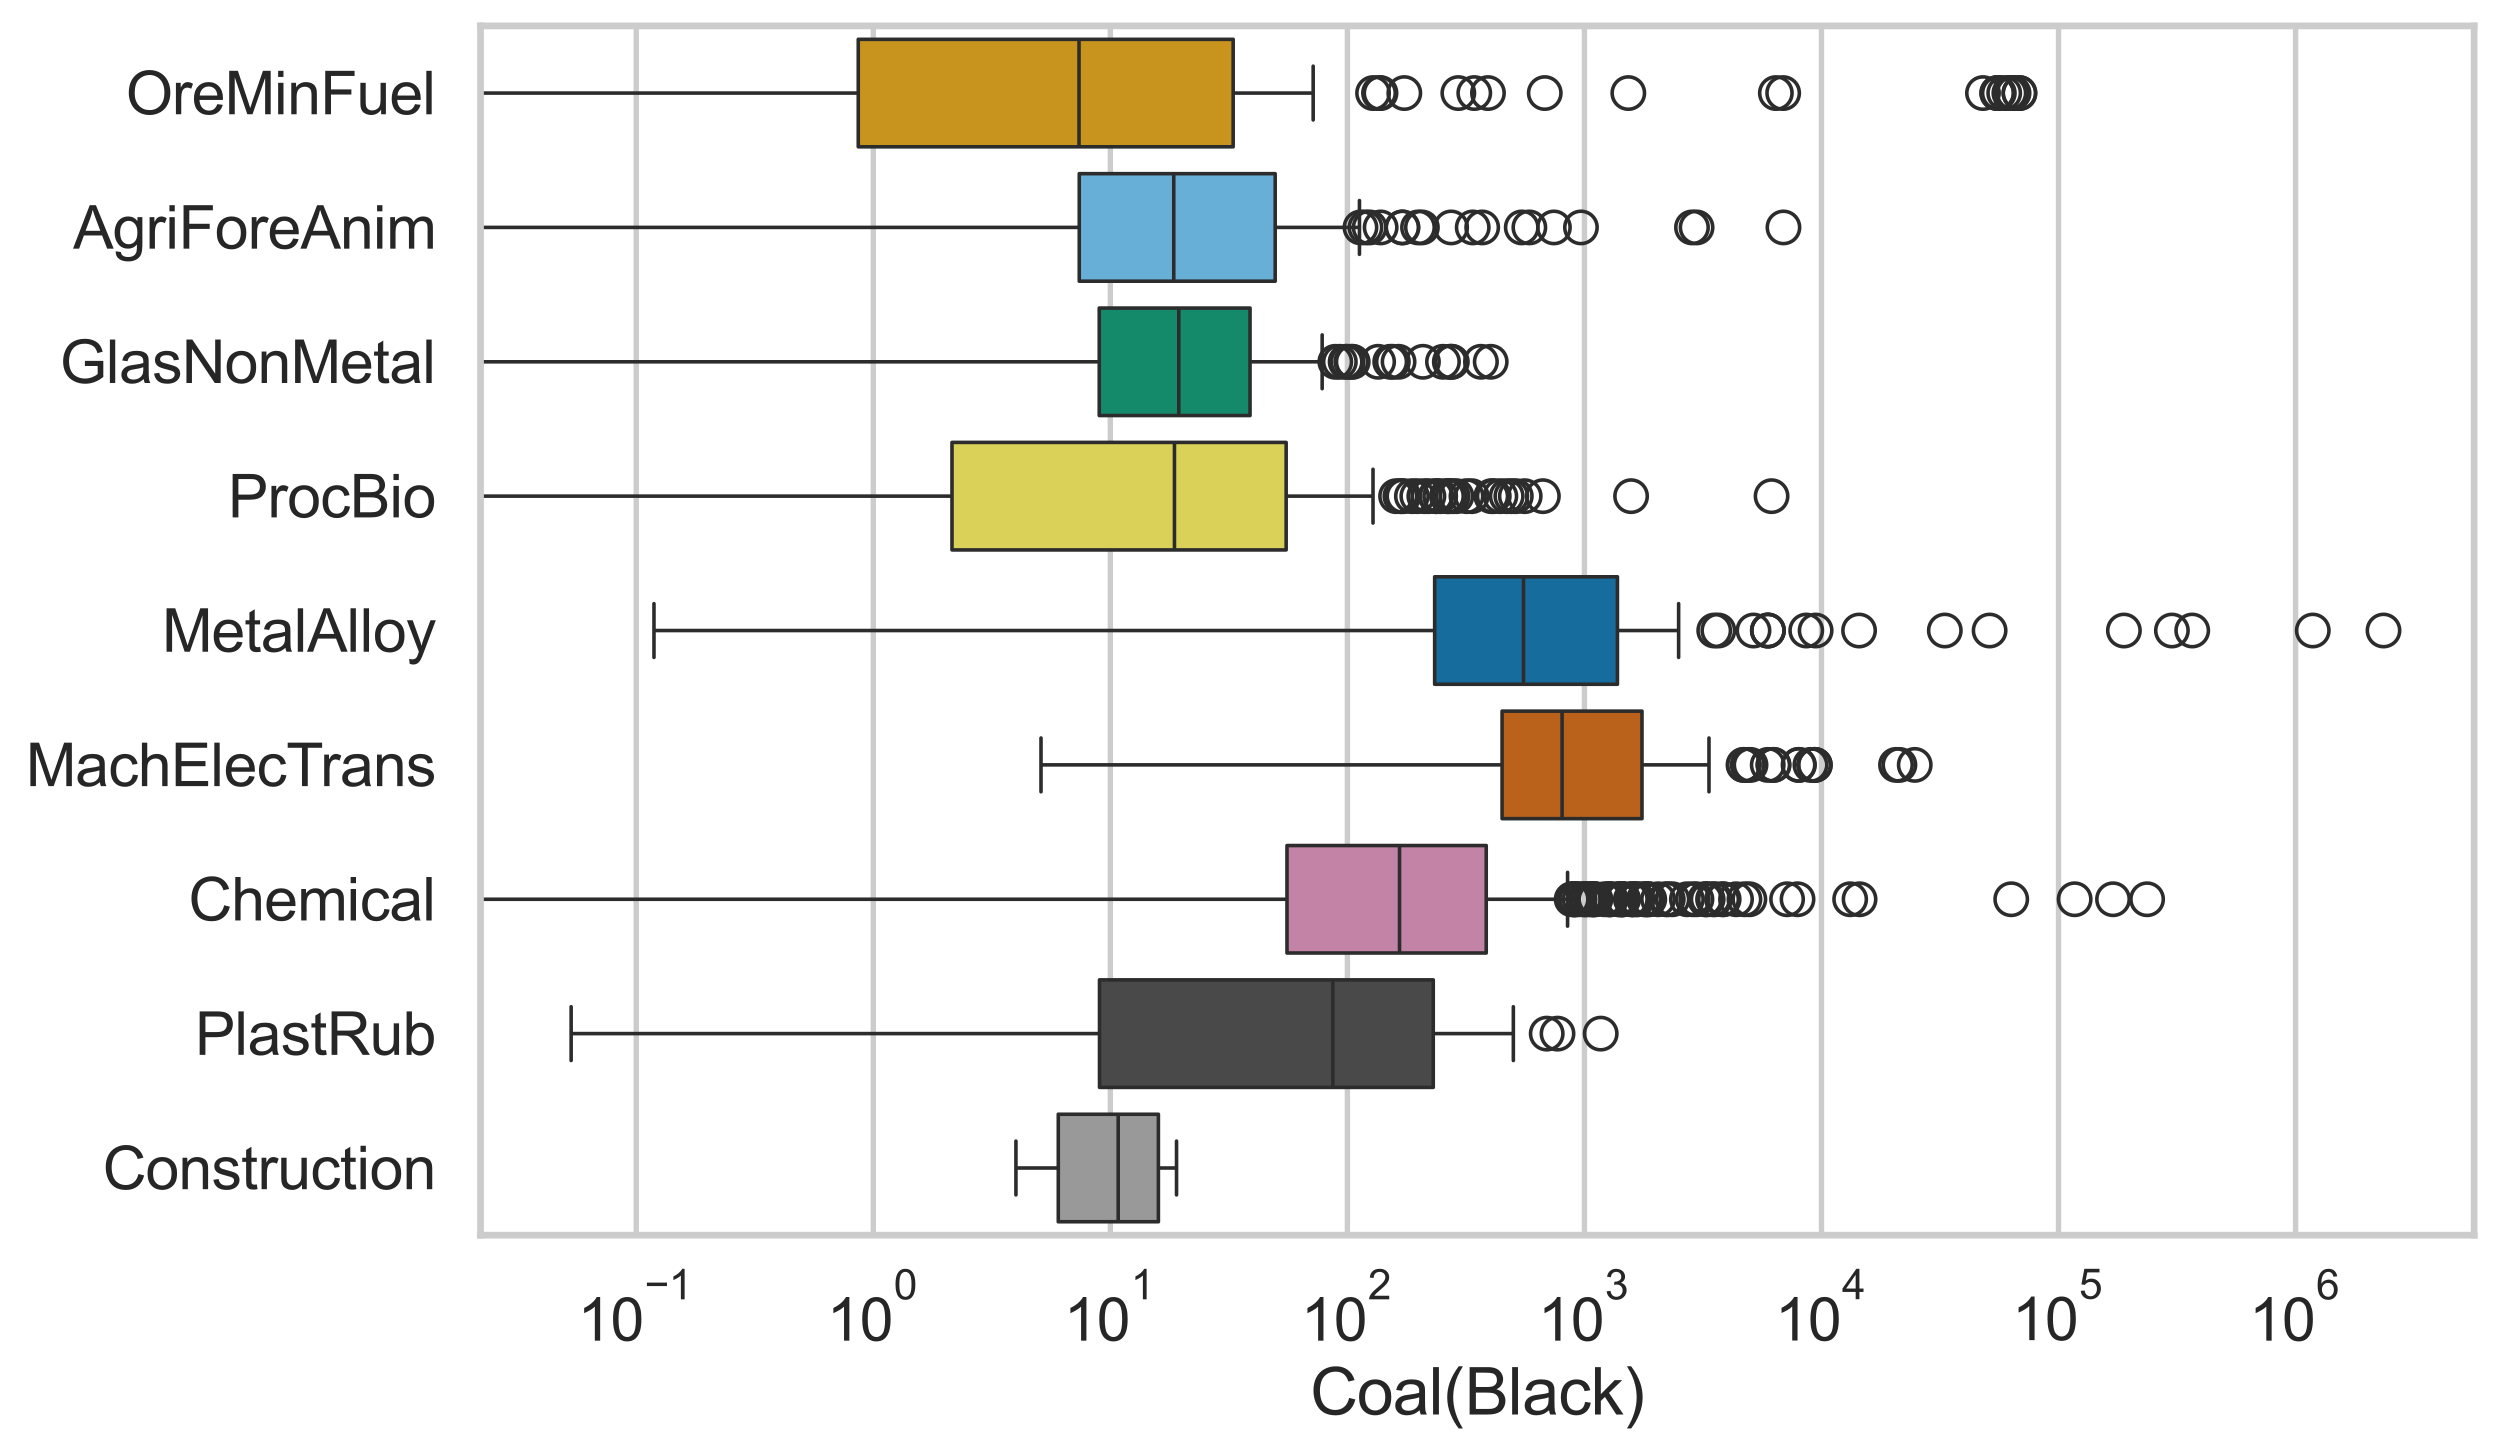 <?xml version="1.0" encoding="utf-8" standalone="no"?>
<!DOCTYPE svg PUBLIC "-//W3C//DTD SVG 1.1//EN"
  "http://www.w3.org/Graphics/SVG/1.1/DTD/svg11.dtd">
<svg xmlns:xlink="http://www.w3.org/1999/xlink" width="695.577pt" height="404.551pt" viewBox="0 0 695.577 404.551" xmlns="http://www.w3.org/2000/svg" version="1.1">
 <defs>
  <style type="text/css">*{stroke-linejoin: round; stroke-linecap: butt}</style>
 </defs>
 <g id="figure_1">
  <g id="patch_1">
   <path d="M 0 404.551 
L 695.577 404.551 
L 695.577 0 
L 0 0 
z
" style="fill: #ffffff"/>
  </g>
  <g id="axes_1">
   <g id="patch_2">
    <path d="M 133.697 343.665 
L 688.377 343.665 
L 688.377 7.2 
L 133.697 7.2 
z
" style="fill: #ffffff"/>
   </g>
   <g id="matplotlib.axis_1">
    <g id="xtick_1">
     <g id="line2d_1">
      <path d="M 177.024 343.665 
L 177.024 7.2 
" clip-path="url(#pdc913dcd6d)" style="fill: none; stroke: #cccccc; stroke-width: 1.5; stroke-linecap: round"/>
     </g>
     <g id="text_1">
      <!-- $\mathdefault{10^{-1}}$ -->
      <g style="fill: #262626" transform="translate(160.689 373.18) scale(0.165 -0.165)">
       <defs>
        <path id="ArialMT-31" d="M 2384 0 
L 1822 0 
L 1822 3584 
Q 1619 3391 1289 3197 
Q 959 3003 697 2906 
L 697 3450 
Q 1169 3672 1522 3987 
Q 1875 4303 2022 4600 
L 2384 4600 
L 2384 0 
z
" transform="scale(0.016)"/>
        <path id="ArialMT-30" d="M 266 2259 
Q 266 3072 433 3567 
Q 600 4063 929 4331 
Q 1259 4600 1759 4600 
Q 2128 4600 2406 4451 
Q 2684 4303 2865 4023 
Q 3047 3744 3150 3342 
Q 3253 2941 3253 2259 
Q 3253 1453 3087 958 
Q 2922 463 2592 192 
Q 2263 -78 1759 -78 
Q 1097 -78 719 397 
Q 266 969 266 2259 
z
M 844 2259 
Q 844 1131 1108 757 
Q 1372 384 1759 384 
Q 2147 384 2411 759 
Q 2675 1134 2675 2259 
Q 2675 3391 2411 3762 
Q 2147 4134 1753 4134 
Q 1366 4134 1134 3806 
Q 844 3388 844 2259 
z
" transform="scale(0.016)"/>
        <path id="ArialMT-2212" d="M 3381 1997 
L 356 1997 
L 356 2522 
L 3381 2522 
L 3381 1997 
z
" transform="scale(0.016)"/>
       </defs>
       <use xlink:href="#ArialMT-31" transform="translate(0 0.994)"/>
       <use xlink:href="#ArialMT-30" transform="translate(55.615 0.994)"/>
       <use xlink:href="#ArialMT-2212" transform="translate(112.973 70.688) scale(0.7)"/>
       <use xlink:href="#ArialMT-31" transform="translate(153.852 70.688) scale(0.7)"/>
      </g>
     </g>
    </g>
    <g id="xtick_2">
     <g id="line2d_2">
      <path d="M 242.978 343.665 
L 242.978 7.2 
" clip-path="url(#pdc913dcd6d)" style="fill: none; stroke: #cccccc; stroke-width: 1.5; stroke-linecap: round"/>
     </g>
     <g id="text_2">
      <!-- $\mathdefault{10^{0}}$ -->
      <g style="fill: #262626" transform="translate(230.025 373.18) scale(0.165 -0.165)">
       <use xlink:href="#ArialMT-31" transform="translate(0 0.994)"/>
       <use xlink:href="#ArialMT-30" transform="translate(55.615 0.994)"/>
       <use xlink:href="#ArialMT-30" transform="translate(112.973 70.688) scale(0.7)"/>
      </g>
     </g>
    </g>
    <g id="xtick_3">
     <g id="line2d_3">
      <path d="M 308.931 343.665 
L 308.931 7.2 
" clip-path="url(#pdc913dcd6d)" style="fill: none; stroke: #cccccc; stroke-width: 1.5; stroke-linecap: round"/>
     </g>
     <g id="text_3">
      <!-- $\mathdefault{10^{1}}$ -->
      <g style="fill: #262626" transform="translate(295.979 373.18) scale(0.165 -0.165)">
       <use xlink:href="#ArialMT-31" transform="translate(0 0.994)"/>
       <use xlink:href="#ArialMT-30" transform="translate(55.615 0.994)"/>
       <use xlink:href="#ArialMT-31" transform="translate(112.973 70.688) scale(0.7)"/>
      </g>
     </g>
    </g>
    <g id="xtick_4">
     <g id="line2d_4">
      <path d="M 374.885 343.665 
L 374.885 7.2 
" clip-path="url(#pdc913dcd6d)" style="fill: none; stroke: #cccccc; stroke-width: 1.5; stroke-linecap: round"/>
     </g>
     <g id="text_4">
      <!-- $\mathdefault{10^{2}}$ -->
      <g style="fill: #262626" transform="translate(361.932 373.18) scale(0.165 -0.165)">
       <defs>
        <path id="ArialMT-32" d="M 3222 541 
L 3222 0 
L 194 0 
Q 188 203 259 391 
Q 375 700 629 1000 
Q 884 1300 1366 1694 
Q 2113 2306 2375 2664 
Q 2638 3022 2638 3341 
Q 2638 3675 2398 3904 
Q 2159 4134 1775 4134 
Q 1369 4134 1125 3890 
Q 881 3647 878 3216 
L 300 3275 
Q 359 3922 746 4261 
Q 1134 4600 1788 4600 
Q 2447 4600 2831 4234 
Q 3216 3869 3216 3328 
Q 3216 3053 3103 2787 
Q 2991 2522 2730 2228 
Q 2469 1934 1863 1422 
Q 1356 997 1212 845 
Q 1069 694 975 541 
L 3222 541 
z
" transform="scale(0.016)"/>
       </defs>
       <use xlink:href="#ArialMT-31" transform="translate(0 0.994)"/>
       <use xlink:href="#ArialMT-30" transform="translate(55.615 0.994)"/>
       <use xlink:href="#ArialMT-32" transform="translate(112.973 70.688) scale(0.7)"/>
      </g>
     </g>
    </g>
    <g id="xtick_5">
     <g id="line2d_5">
      <path d="M 440.839 343.665 
L 440.839 7.2 
" clip-path="url(#pdc913dcd6d)" style="fill: none; stroke: #cccccc; stroke-width: 1.5; stroke-linecap: round"/>
     </g>
     <g id="text_5">
      <!-- $\mathdefault{10^{3}}$ -->
      <g style="fill: #262626" transform="translate(427.886 373.18) scale(0.165 -0.165)">
       <defs>
        <path id="ArialMT-33" d="M 269 1209 
L 831 1284 
Q 928 806 1161 595 
Q 1394 384 1728 384 
Q 2125 384 2398 659 
Q 2672 934 2672 1341 
Q 2672 1728 2419 1979 
Q 2166 2231 1775 2231 
Q 1616 2231 1378 2169 
L 1441 2663 
Q 1497 2656 1531 2656 
Q 1891 2656 2178 2843 
Q 2466 3031 2466 3422 
Q 2466 3731 2256 3934 
Q 2047 4138 1716 4138 
Q 1388 4138 1169 3931 
Q 950 3725 888 3313 
L 325 3413 
Q 428 3978 793 4289 
Q 1159 4600 1703 4600 
Q 2078 4600 2393 4439 
Q 2709 4278 2876 4000 
Q 3044 3722 3044 3409 
Q 3044 3113 2884 2869 
Q 2725 2625 2413 2481 
Q 2819 2388 3044 2092 
Q 3269 1797 3269 1353 
Q 3269 753 2831 336 
Q 2394 -81 1725 -81 
Q 1122 -81 723 278 
Q 325 638 269 1209 
z
" transform="scale(0.016)"/>
       </defs>
       <use xlink:href="#ArialMT-31" transform="translate(0 0.994)"/>
       <use xlink:href="#ArialMT-30" transform="translate(55.615 0.994)"/>
       <use xlink:href="#ArialMT-33" transform="translate(112.973 70.688) scale(0.7)"/>
      </g>
     </g>
    </g>
    <g id="xtick_6">
     <g id="line2d_6">
      <path d="M 506.792 343.665 
L 506.792 7.2 
" clip-path="url(#pdc913dcd6d)" style="fill: none; stroke: #cccccc; stroke-width: 1.5; stroke-linecap: round"/>
     </g>
     <g id="text_6">
      <!-- $\mathdefault{10^{4}}$ -->
      <g style="fill: #262626" transform="translate(493.84 373.015) scale(0.165 -0.165)">
       <defs>
        <path id="ArialMT-34" d="M 2069 0 
L 2069 1097 
L 81 1097 
L 81 1613 
L 2172 4581 
L 2631 4581 
L 2631 1613 
L 3250 1613 
L 3250 1097 
L 2631 1097 
L 2631 0 
L 2069 0 
z
M 2069 1613 
L 2069 3678 
L 634 1613 
L 2069 1613 
z
" transform="scale(0.016)"/>
       </defs>
       <use xlink:href="#ArialMT-31" transform="translate(0 0.202)"/>
       <use xlink:href="#ArialMT-30" transform="translate(55.615 0.202)"/>
       <use xlink:href="#ArialMT-34" transform="translate(112.973 69.895) scale(0.7)"/>
      </g>
     </g>
    </g>
    <g id="xtick_7">
     <g id="line2d_7">
      <path d="M 572.746 343.665 
L 572.746 7.2 
" clip-path="url(#pdc913dcd6d)" style="fill: none; stroke: #cccccc; stroke-width: 1.5; stroke-linecap: round"/>
     </g>
     <g id="text_7">
      <!-- $\mathdefault{10^{5}}$ -->
      <g style="fill: #262626" transform="translate(559.793 373.015) scale(0.165 -0.165)">
       <defs>
        <path id="ArialMT-35" d="M 266 1200 
L 856 1250 
Q 922 819 1161 601 
Q 1400 384 1738 384 
Q 2144 384 2425 690 
Q 2706 997 2706 1503 
Q 2706 1984 2436 2262 
Q 2166 2541 1728 2541 
Q 1456 2541 1237 2417 
Q 1019 2294 894 2097 
L 366 2166 
L 809 4519 
L 3088 4519 
L 3088 3981 
L 1259 3981 
L 1013 2750 
Q 1425 3038 1878 3038 
Q 2478 3038 2890 2622 
Q 3303 2206 3303 1553 
Q 3303 931 2941 478 
Q 2500 -78 1738 -78 
Q 1113 -78 717 272 
Q 322 622 266 1200 
z
" transform="scale(0.016)"/>
       </defs>
       <use xlink:href="#ArialMT-31" transform="translate(0 0.88)"/>
       <use xlink:href="#ArialMT-30" transform="translate(55.615 0.88)"/>
       <use xlink:href="#ArialMT-35" transform="translate(112.973 70.573) scale(0.7)"/>
      </g>
     </g>
    </g>
    <g id="xtick_8">
     <g id="line2d_8">
      <path d="M 638.7 343.665 
L 638.7 7.2 
" clip-path="url(#pdc913dcd6d)" style="fill: none; stroke: #cccccc; stroke-width: 1.5; stroke-linecap: round"/>
     </g>
     <g id="text_8">
      <!-- $\mathdefault{10^{6}}$ -->
      <g style="fill: #262626" transform="translate(625.747 373.18) scale(0.165 -0.165)">
       <defs>
        <path id="ArialMT-36" d="M 3184 3459 
L 2625 3416 
Q 2550 3747 2413 3897 
Q 2184 4138 1850 4138 
Q 1581 4138 1378 3988 
Q 1113 3794 959 3422 
Q 806 3050 800 2363 
Q 1003 2672 1297 2822 
Q 1591 2972 1913 2972 
Q 2475 2972 2870 2558 
Q 3266 2144 3266 1488 
Q 3266 1056 3080 686 
Q 2894 316 2569 119 
Q 2244 -78 1831 -78 
Q 1128 -78 684 439 
Q 241 956 241 2144 
Q 241 3472 731 4075 
Q 1159 4600 1884 4600 
Q 2425 4600 2770 4297 
Q 3116 3994 3184 3459 
z
M 888 1484 
Q 888 1194 1011 928 
Q 1134 663 1356 523 
Q 1578 384 1822 384 
Q 2178 384 2434 671 
Q 2691 959 2691 1453 
Q 2691 1928 2437 2201 
Q 2184 2475 1800 2475 
Q 1419 2475 1153 2201 
Q 888 1928 888 1484 
z
" transform="scale(0.016)"/>
       </defs>
       <use xlink:href="#ArialMT-31" transform="translate(0 0.994)"/>
       <use xlink:href="#ArialMT-30" transform="translate(55.615 0.994)"/>
       <use xlink:href="#ArialMT-36" transform="translate(112.973 70.688) scale(0.7)"/>
      </g>
     </g>
    </g>
    <g id="xtick_9"/>
    <g id="xtick_10"/>
    <g id="xtick_11"/>
    <g id="xtick_12"/>
    <g id="xtick_13"/>
    <g id="xtick_14"/>
    <g id="xtick_15"/>
    <g id="xtick_16"/>
    <g id="xtick_17"/>
    <g id="xtick_18"/>
    <g id="xtick_19"/>
    <g id="xtick_20"/>
    <g id="xtick_21"/>
    <g id="xtick_22"/>
    <g id="xtick_23"/>
    <g id="xtick_24"/>
    <g id="xtick_25"/>
    <g id="xtick_26"/>
    <g id="xtick_27"/>
    <g id="xtick_28"/>
    <g id="xtick_29"/>
    <g id="xtick_30"/>
    <g id="xtick_31"/>
    <g id="xtick_32"/>
    <g id="xtick_33"/>
    <g id="xtick_34"/>
    <g id="xtick_35"/>
    <g id="xtick_36"/>
    <g id="xtick_37"/>
    <g id="xtick_38"/>
    <g id="xtick_39"/>
    <g id="xtick_40"/>
    <g id="xtick_41"/>
    <g id="xtick_42"/>
    <g id="xtick_43"/>
    <g id="xtick_44"/>
    <g id="xtick_45"/>
    <g id="xtick_46"/>
    <g id="xtick_47"/>
    <g id="xtick_48"/>
    <g id="xtick_49"/>
    <g id="xtick_50"/>
    <g id="xtick_51"/>
    <g id="xtick_52"/>
    <g id="xtick_53"/>
    <g id="xtick_54"/>
    <g id="xtick_55"/>
    <g id="xtick_56"/>
    <g id="xtick_57"/>
    <g id="xtick_58"/>
    <g id="xtick_59"/>
    <g id="xtick_60"/>
    <g id="xtick_61"/>
    <g id="xtick_62"/>
    <g id="xtick_63"/>
    <g id="xtick_64"/>
    <g id="xtick_65"/>
    <g id="xtick_66"/>
    <g id="xtick_67"/>
    <g id="xtick_68"/>
    <g id="xtick_69"/>
    <g id="xtick_70"/>
    <g id="xtick_71"/>
    <g id="xtick_72"/>
    <g id="xtick_73"/>
    <g id="xtick_74"/>
    <g id="xtick_75"/>
    <g id="text_9">
     <!-- Coal(Black) -->
     <g style="fill: #262626" transform="translate(364.527 393.563) scale(0.18 -0.18)">
      <defs>
       <path id="ArialMT-43" d="M 3763 1606 
L 4369 1453 
Q 4178 706 3683 314 
Q 3188 -78 2472 -78 
Q 1731 -78 1267 223 
Q 803 525 561 1097 
Q 319 1669 319 2325 
Q 319 3041 592 3573 
Q 866 4106 1370 4382 
Q 1875 4659 2481 4659 
Q 3169 4659 3637 4309 
Q 4106 3959 4291 3325 
L 3694 3184 
Q 3534 3684 3231 3912 
Q 2928 4141 2469 4141 
Q 1941 4141 1586 3887 
Q 1231 3634 1087 3207 
Q 944 2781 944 2328 
Q 944 1744 1114 1308 
Q 1284 872 1643 656 
Q 2003 441 2422 441 
Q 2931 441 3284 734 
Q 3638 1028 3763 1606 
z
" transform="scale(0.016)"/>
       <path id="ArialMT-6f" d="M 213 1659 
Q 213 2581 725 3025 
Q 1153 3394 1769 3394 
Q 2453 3394 2887 2945 
Q 3322 2497 3322 1706 
Q 3322 1066 3130 698 
Q 2938 331 2570 128 
Q 2203 -75 1769 -75 
Q 1072 -75 642 372 
Q 213 819 213 1659 
z
M 791 1659 
Q 791 1022 1069 705 
Q 1347 388 1769 388 
Q 2188 388 2466 706 
Q 2744 1025 2744 1678 
Q 2744 2294 2464 2611 
Q 2184 2928 1769 2928 
Q 1347 2928 1069 2612 
Q 791 2297 791 1659 
z
" transform="scale(0.016)"/>
       <path id="ArialMT-61" d="M 2588 409 
Q 2275 144 1986 34 
Q 1697 -75 1366 -75 
Q 819 -75 525 192 
Q 231 459 231 875 
Q 231 1119 342 1320 
Q 453 1522 633 1644 
Q 813 1766 1038 1828 
Q 1203 1872 1538 1913 
Q 2219 1994 2541 2106 
Q 2544 2222 2544 2253 
Q 2544 2597 2384 2738 
Q 2169 2928 1744 2928 
Q 1347 2928 1158 2789 
Q 969 2650 878 2297 
L 328 2372 
Q 403 2725 575 2942 
Q 747 3159 1072 3276 
Q 1397 3394 1825 3394 
Q 2250 3394 2515 3294 
Q 2781 3194 2906 3042 
Q 3031 2891 3081 2659 
Q 3109 2516 3109 2141 
L 3109 1391 
Q 3109 606 3145 398 
Q 3181 191 3288 0 
L 2700 0 
Q 2613 175 2588 409 
z
M 2541 1666 
Q 2234 1541 1622 1453 
Q 1275 1403 1131 1340 
Q 988 1278 909 1158 
Q 831 1038 831 891 
Q 831 666 1001 516 
Q 1172 366 1500 366 
Q 1825 366 2078 508 
Q 2331 650 2450 897 
Q 2541 1088 2541 1459 
L 2541 1666 
z
" transform="scale(0.016)"/>
       <path id="ArialMT-6c" d="M 409 0 
L 409 4581 
L 972 4581 
L 972 0 
L 409 0 
z
" transform="scale(0.016)"/>
       <path id="ArialMT-28" d="M 1497 -1347 
Q 1031 -759 709 28 
Q 388 816 388 1659 
Q 388 2403 628 3084 
Q 909 3875 1497 4659 
L 1900 4659 
Q 1522 4009 1400 3731 
Q 1209 3300 1100 2831 
Q 966 2247 966 1656 
Q 966 153 1900 -1347 
L 1497 -1347 
z
" transform="scale(0.016)"/>
       <path id="ArialMT-42" d="M 469 0 
L 469 4581 
L 2188 4581 
Q 2713 4581 3030 4442 
Q 3347 4303 3526 4014 
Q 3706 3725 3706 3409 
Q 3706 3116 3547 2856 
Q 3388 2597 3066 2438 
Q 3481 2316 3704 2022 
Q 3928 1728 3928 1328 
Q 3928 1006 3792 729 
Q 3656 453 3456 303 
Q 3256 153 2954 76 
Q 2653 0 2216 0 
L 469 0 
z
M 1075 2656 
L 2066 2656 
Q 2469 2656 2644 2709 
Q 2875 2778 2992 2937 
Q 3109 3097 3109 3338 
Q 3109 3566 3000 3739 
Q 2891 3913 2687 3977 
Q 2484 4041 1991 4041 
L 1075 4041 
L 1075 2656 
z
M 1075 541 
L 2216 541 
Q 2509 541 2628 563 
Q 2838 600 2978 687 
Q 3119 775 3209 942 
Q 3300 1109 3300 1328 
Q 3300 1584 3169 1773 
Q 3038 1963 2805 2039 
Q 2572 2116 2134 2116 
L 1075 2116 
L 1075 541 
z
" transform="scale(0.016)"/>
       <path id="ArialMT-63" d="M 2588 1216 
L 3141 1144 
Q 3050 572 2676 248 
Q 2303 -75 1759 -75 
Q 1078 -75 664 370 
Q 250 816 250 1647 
Q 250 2184 428 2587 
Q 606 2991 970 3192 
Q 1334 3394 1763 3394 
Q 2303 3394 2647 3120 
Q 2991 2847 3088 2344 
L 2541 2259 
Q 2463 2594 2264 2762 
Q 2066 2931 1784 2931 
Q 1359 2931 1093 2626 
Q 828 2322 828 1663 
Q 828 994 1084 691 
Q 1341 388 1753 388 
Q 2084 388 2306 591 
Q 2528 794 2588 1216 
z
" transform="scale(0.016)"/>
       <path id="ArialMT-6b" d="M 425 0 
L 425 4581 
L 988 4581 
L 988 1969 
L 2319 3319 
L 3047 3319 
L 1778 2088 
L 3175 0 
L 2481 0 
L 1384 1697 
L 988 1316 
L 988 0 
L 425 0 
z
" transform="scale(0.016)"/>
       <path id="ArialMT-29" d="M 791 -1347 
L 388 -1347 
Q 1322 153 1322 1656 
Q 1322 2244 1188 2822 
Q 1081 3291 891 3722 
Q 769 4003 388 4659 
L 791 4659 
Q 1378 3875 1659 3084 
Q 1900 2403 1900 1659 
Q 1900 816 1576 28 
Q 1253 -759 791 -1347 
z
" transform="scale(0.016)"/>
      </defs>
      <use xlink:href="#ArialMT-43"/>
      <use xlink:href="#ArialMT-6f" transform="translate(72.217 0)"/>
      <use xlink:href="#ArialMT-61" transform="translate(127.832 0)"/>
      <use xlink:href="#ArialMT-6c" transform="translate(183.447 0)"/>
      <use xlink:href="#ArialMT-28" transform="translate(205.664 0)"/>
      <use xlink:href="#ArialMT-42" transform="translate(238.965 0)"/>
      <use xlink:href="#ArialMT-6c" transform="translate(305.664 0)"/>
      <use xlink:href="#ArialMT-61" transform="translate(327.881 0)"/>
      <use xlink:href="#ArialMT-63" transform="translate(383.496 0)"/>
      <use xlink:href="#ArialMT-6b" transform="translate(433.496 0)"/>
      <use xlink:href="#ArialMT-29" transform="translate(483.496 0)"/>
     </g>
    </g>
   </g>
   <g id="matplotlib.axis_2">
    <g id="ytick_1">
     <g id="text_10">
      <!-- OreMinFuel -->
      <g style="fill: #262626" transform="translate(35.013 31.798) scale(0.165 -0.165)">
       <defs>
        <path id="ArialMT-4f" d="M 309 2231 
Q 309 3372 921 4017 
Q 1534 4663 2503 4663 
Q 3138 4663 3647 4359 
Q 4156 4056 4423 3514 
Q 4691 2972 4691 2284 
Q 4691 1588 4409 1038 
Q 4128 488 3612 205 
Q 3097 -78 2500 -78 
Q 1853 -78 1343 234 
Q 834 547 571 1087 
Q 309 1628 309 2231 
z
M 934 2222 
Q 934 1394 1379 917 
Q 1825 441 2497 441 
Q 3181 441 3623 922 
Q 4066 1403 4066 2288 
Q 4066 2847 3877 3264 
Q 3688 3681 3323 3911 
Q 2959 4141 2506 4141 
Q 1863 4141 1398 3698 
Q 934 3256 934 2222 
z
" transform="scale(0.016)"/>
        <path id="ArialMT-72" d="M 416 0 
L 416 3319 
L 922 3319 
L 922 2816 
Q 1116 3169 1280 3281 
Q 1444 3394 1641 3394 
Q 1925 3394 2219 3213 
L 2025 2691 
Q 1819 2813 1613 2813 
Q 1428 2813 1281 2702 
Q 1134 2591 1072 2394 
Q 978 2094 978 1738 
L 978 0 
L 416 0 
z
" transform="scale(0.016)"/>
        <path id="ArialMT-65" d="M 2694 1069 
L 3275 997 
Q 3138 488 2766 206 
Q 2394 -75 1816 -75 
Q 1088 -75 661 373 
Q 234 822 234 1631 
Q 234 2469 665 2931 
Q 1097 3394 1784 3394 
Q 2450 3394 2872 2941 
Q 3294 2488 3294 1666 
Q 3294 1616 3291 1516 
L 816 1516 
Q 847 969 1125 678 
Q 1403 388 1819 388 
Q 2128 388 2347 550 
Q 2566 713 2694 1069 
z
M 847 1978 
L 2700 1978 
Q 2663 2397 2488 2606 
Q 2219 2931 1791 2931 
Q 1403 2931 1139 2672 
Q 875 2413 847 1978 
z
" transform="scale(0.016)"/>
        <path id="ArialMT-4d" d="M 475 0 
L 475 4581 
L 1388 4581 
L 2472 1338 
Q 2622 884 2691 659 
Q 2769 909 2934 1394 
L 4031 4581 
L 4847 4581 
L 4847 0 
L 4263 0 
L 4263 3834 
L 2931 0 
L 2384 0 
L 1059 3900 
L 1059 0 
L 475 0 
z
" transform="scale(0.016)"/>
        <path id="ArialMT-69" d="M 425 3934 
L 425 4581 
L 988 4581 
L 988 3934 
L 425 3934 
z
M 425 0 
L 425 3319 
L 988 3319 
L 988 0 
L 425 0 
z
" transform="scale(0.016)"/>
        <path id="ArialMT-6e" d="M 422 0 
L 422 3319 
L 928 3319 
L 928 2847 
Q 1294 3394 1984 3394 
Q 2284 3394 2536 3286 
Q 2788 3178 2913 3003 
Q 3038 2828 3088 2588 
Q 3119 2431 3119 2041 
L 3119 0 
L 2556 0 
L 2556 2019 
Q 2556 2363 2490 2533 
Q 2425 2703 2258 2804 
Q 2091 2906 1866 2906 
Q 1506 2906 1245 2678 
Q 984 2450 984 1813 
L 984 0 
L 422 0 
z
" transform="scale(0.016)"/>
        <path id="ArialMT-46" d="M 525 0 
L 525 4581 
L 3616 4581 
L 3616 4041 
L 1131 4041 
L 1131 2622 
L 3281 2622 
L 3281 2081 
L 1131 2081 
L 1131 0 
L 525 0 
z
" transform="scale(0.016)"/>
        <path id="ArialMT-75" d="M 2597 0 
L 2597 488 
Q 2209 -75 1544 -75 
Q 1250 -75 995 37 
Q 741 150 617 320 
Q 494 491 444 738 
Q 409 903 409 1263 
L 409 3319 
L 972 3319 
L 972 1478 
Q 972 1038 1006 884 
Q 1059 663 1231 536 
Q 1403 409 1656 409 
Q 1909 409 2131 539 
Q 2353 669 2445 892 
Q 2538 1116 2538 1541 
L 2538 3319 
L 3100 3319 
L 3100 0 
L 2597 0 
z
" transform="scale(0.016)"/>
       </defs>
       <use xlink:href="#ArialMT-4f"/>
       <use xlink:href="#ArialMT-72" transform="translate(77.783 0)"/>
       <use xlink:href="#ArialMT-65" transform="translate(111.084 0)"/>
       <use xlink:href="#ArialMT-4d" transform="translate(166.699 0)"/>
       <use xlink:href="#ArialMT-69" transform="translate(250 0)"/>
       <use xlink:href="#ArialMT-6e" transform="translate(272.217 0)"/>
       <use xlink:href="#ArialMT-46" transform="translate(327.832 0)"/>
       <use xlink:href="#ArialMT-75" transform="translate(388.916 0)"/>
       <use xlink:href="#ArialMT-65" transform="translate(444.531 0)"/>
       <use xlink:href="#ArialMT-6c" transform="translate(500.146 0)"/>
      </g>
     </g>
    </g>
    <g id="ytick_2">
     <g id="text_11">
      <!-- AgriForeAnim -->
      <g style="fill: #262626" transform="translate(20.341 69.183) scale(0.165 -0.165)">
       <defs>
        <path id="ArialMT-41" d="M -9 0 
L 1750 4581 
L 2403 4581 
L 4278 0 
L 3588 0 
L 3053 1388 
L 1138 1388 
L 634 0 
L -9 0 
z
M 1313 1881 
L 2866 1881 
L 2388 3150 
Q 2169 3728 2063 4100 
Q 1975 3659 1816 3225 
L 1313 1881 
z
" transform="scale(0.016)"/>
        <path id="ArialMT-67" d="M 319 -275 
L 866 -356 
Q 900 -609 1056 -725 
Q 1266 -881 1628 -881 
Q 2019 -881 2231 -725 
Q 2444 -569 2519 -288 
Q 2563 -116 2559 434 
Q 2191 0 1641 0 
Q 956 0 581 494 
Q 206 988 206 1678 
Q 206 2153 378 2554 
Q 550 2956 876 3175 
Q 1203 3394 1644 3394 
Q 2231 3394 2613 2919 
L 2613 3319 
L 3131 3319 
L 3131 450 
Q 3131 -325 2973 -648 
Q 2816 -972 2473 -1159 
Q 2131 -1347 1631 -1347 
Q 1038 -1347 672 -1080 
Q 306 -813 319 -275 
z
M 784 1719 
Q 784 1066 1043 766 
Q 1303 466 1694 466 
Q 2081 466 2343 764 
Q 2606 1063 2606 1700 
Q 2606 2309 2336 2618 
Q 2066 2928 1684 2928 
Q 1309 2928 1046 2623 
Q 784 2319 784 1719 
z
" transform="scale(0.016)"/>
        <path id="ArialMT-6d" d="M 422 0 
L 422 3319 
L 925 3319 
L 925 2853 
Q 1081 3097 1340 3245 
Q 1600 3394 1931 3394 
Q 2300 3394 2536 3241 
Q 2772 3088 2869 2813 
Q 3263 3394 3894 3394 
Q 4388 3394 4653 3120 
Q 4919 2847 4919 2278 
L 4919 0 
L 4359 0 
L 4359 2091 
Q 4359 2428 4304 2576 
Q 4250 2725 4106 2815 
Q 3963 2906 3769 2906 
Q 3419 2906 3187 2673 
Q 2956 2441 2956 1928 
L 2956 0 
L 2394 0 
L 2394 2156 
Q 2394 2531 2256 2718 
Q 2119 2906 1806 2906 
Q 1569 2906 1367 2781 
Q 1166 2656 1075 2415 
Q 984 2175 984 1722 
L 984 0 
L 422 0 
z
" transform="scale(0.016)"/>
       </defs>
       <use xlink:href="#ArialMT-41"/>
       <use xlink:href="#ArialMT-67" transform="translate(66.699 0)"/>
       <use xlink:href="#ArialMT-72" transform="translate(122.314 0)"/>
       <use xlink:href="#ArialMT-69" transform="translate(155.615 0)"/>
       <use xlink:href="#ArialMT-46" transform="translate(177.832 0)"/>
       <use xlink:href="#ArialMT-6f" transform="translate(238.916 0)"/>
       <use xlink:href="#ArialMT-72" transform="translate(294.531 0)"/>
       <use xlink:href="#ArialMT-65" transform="translate(327.832 0)"/>
       <use xlink:href="#ArialMT-41" transform="translate(383.447 0)"/>
       <use xlink:href="#ArialMT-6e" transform="translate(450.146 0)"/>
       <use xlink:href="#ArialMT-69" transform="translate(505.762 0)"/>
       <use xlink:href="#ArialMT-6d" transform="translate(527.979 0)"/>
      </g>
     </g>
    </g>
    <g id="ytick_3">
     <g id="text_12">
      <!-- GlasNonMetal -->
      <g style="fill: #262626" transform="translate(16.659 106.568) scale(0.165 -0.165)">
       <defs>
        <path id="ArialMT-47" d="M 2638 1797 
L 2638 2334 
L 4578 2338 
L 4578 638 
Q 4131 281 3656 101 
Q 3181 -78 2681 -78 
Q 2006 -78 1454 211 
Q 903 500 622 1047 
Q 341 1594 341 2269 
Q 341 2938 620 3517 
Q 900 4097 1425 4378 
Q 1950 4659 2634 4659 
Q 3131 4659 3532 4498 
Q 3934 4338 4162 4050 
Q 4391 3763 4509 3300 
L 3963 3150 
Q 3859 3500 3706 3700 
Q 3553 3900 3268 4020 
Q 2984 4141 2638 4141 
Q 2222 4141 1919 4014 
Q 1616 3888 1430 3681 
Q 1244 3475 1141 3228 
Q 966 2803 966 2306 
Q 966 1694 1177 1281 
Q 1388 869 1791 669 
Q 2194 469 2647 469 
Q 3041 469 3416 620 
Q 3791 772 3984 944 
L 3984 1797 
L 2638 1797 
z
" transform="scale(0.016)"/>
        <path id="ArialMT-73" d="M 197 991 
L 753 1078 
Q 800 744 1014 566 
Q 1228 388 1613 388 
Q 2000 388 2187 545 
Q 2375 703 2375 916 
Q 2375 1106 2209 1216 
Q 2094 1291 1634 1406 
Q 1016 1563 777 1677 
Q 538 1791 414 1992 
Q 291 2194 291 2438 
Q 291 2659 392 2848 
Q 494 3038 669 3163 
Q 800 3259 1026 3326 
Q 1253 3394 1513 3394 
Q 1903 3394 2198 3281 
Q 2494 3169 2634 2976 
Q 2775 2784 2828 2463 
L 2278 2388 
Q 2241 2644 2061 2787 
Q 1881 2931 1553 2931 
Q 1166 2931 1000 2803 
Q 834 2675 834 2503 
Q 834 2394 903 2306 
Q 972 2216 1119 2156 
Q 1203 2125 1616 2013 
Q 2213 1853 2448 1751 
Q 2684 1650 2818 1456 
Q 2953 1263 2953 975 
Q 2953 694 2789 445 
Q 2625 197 2315 61 
Q 2006 -75 1616 -75 
Q 969 -75 630 194 
Q 291 463 197 991 
z
" transform="scale(0.016)"/>
        <path id="ArialMT-4e" d="M 488 0 
L 488 4581 
L 1109 4581 
L 3516 984 
L 3516 4581 
L 4097 4581 
L 4097 0 
L 3475 0 
L 1069 3600 
L 1069 0 
L 488 0 
z
" transform="scale(0.016)"/>
        <path id="ArialMT-74" d="M 1650 503 
L 1731 6 
Q 1494 -44 1306 -44 
Q 1000 -44 831 53 
Q 663 150 594 308 
Q 525 466 525 972 
L 525 2881 
L 113 2881 
L 113 3319 
L 525 3319 
L 525 4141 
L 1084 4478 
L 1084 3319 
L 1650 3319 
L 1650 2881 
L 1084 2881 
L 1084 941 
Q 1084 700 1114 631 
Q 1144 563 1211 522 
Q 1278 481 1403 481 
Q 1497 481 1650 503 
z
" transform="scale(0.016)"/>
       </defs>
       <use xlink:href="#ArialMT-47"/>
       <use xlink:href="#ArialMT-6c" transform="translate(77.783 0)"/>
       <use xlink:href="#ArialMT-61" transform="translate(100 0)"/>
       <use xlink:href="#ArialMT-73" transform="translate(155.615 0)"/>
       <use xlink:href="#ArialMT-4e" transform="translate(205.615 0)"/>
       <use xlink:href="#ArialMT-6f" transform="translate(277.832 0)"/>
       <use xlink:href="#ArialMT-6e" transform="translate(333.447 0)"/>
       <use xlink:href="#ArialMT-4d" transform="translate(389.062 0)"/>
       <use xlink:href="#ArialMT-65" transform="translate(472.363 0)"/>
       <use xlink:href="#ArialMT-74" transform="translate(527.979 0)"/>
       <use xlink:href="#ArialMT-61" transform="translate(555.762 0)"/>
       <use xlink:href="#ArialMT-6c" transform="translate(611.377 0)"/>
      </g>
     </g>
    </g>
    <g id="ytick_4">
     <g id="text_13">
      <!-- ProcBio -->
      <g style="fill: #262626" transform="translate(63.424 143.953) scale(0.165 -0.165)">
       <defs>
        <path id="ArialMT-50" d="M 494 0 
L 494 4581 
L 2222 4581 
Q 2678 4581 2919 4538 
Q 3256 4481 3484 4323 
Q 3713 4166 3852 3881 
Q 3991 3597 3991 3256 
Q 3991 2672 3619 2267 
Q 3247 1863 2275 1863 
L 1100 1863 
L 1100 0 
L 494 0 
z
M 1100 2403 
L 2284 2403 
Q 2872 2403 3119 2622 
Q 3366 2841 3366 3238 
Q 3366 3525 3220 3729 
Q 3075 3934 2838 4000 
Q 2684 4041 2272 4041 
L 1100 4041 
L 1100 2403 
z
" transform="scale(0.016)"/>
       </defs>
       <use xlink:href="#ArialMT-50"/>
       <use xlink:href="#ArialMT-72" transform="translate(66.699 0)"/>
       <use xlink:href="#ArialMT-6f" transform="translate(100 0)"/>
       <use xlink:href="#ArialMT-63" transform="translate(155.615 0)"/>
       <use xlink:href="#ArialMT-42" transform="translate(205.615 0)"/>
       <use xlink:href="#ArialMT-69" transform="translate(272.314 0)"/>
       <use xlink:href="#ArialMT-6f" transform="translate(294.531 0)"/>
      </g>
     </g>
    </g>
    <g id="ytick_5">
     <g id="text_14">
      <!-- MetalAlloy -->
      <g style="fill: #262626" transform="translate(45.088 181.337) scale(0.165 -0.165)">
       <defs>
        <path id="ArialMT-79" d="M 397 -1278 
L 334 -750 
Q 519 -800 656 -800 
Q 844 -800 956 -737 
Q 1069 -675 1141 -563 
Q 1194 -478 1313 -144 
Q 1328 -97 1363 -6 
L 103 3319 
L 709 3319 
L 1400 1397 
Q 1534 1031 1641 628 
Q 1738 1016 1872 1384 
L 2581 3319 
L 3144 3319 
L 1881 -56 
Q 1678 -603 1566 -809 
Q 1416 -1088 1222 -1217 
Q 1028 -1347 759 -1347 
Q 597 -1347 397 -1278 
z
" transform="scale(0.016)"/>
       </defs>
       <use xlink:href="#ArialMT-4d"/>
       <use xlink:href="#ArialMT-65" transform="translate(83.301 0)"/>
       <use xlink:href="#ArialMT-74" transform="translate(138.916 0)"/>
       <use xlink:href="#ArialMT-61" transform="translate(166.699 0)"/>
       <use xlink:href="#ArialMT-6c" transform="translate(222.314 0)"/>
       <use xlink:href="#ArialMT-41" transform="translate(244.531 0)"/>
       <use xlink:href="#ArialMT-6c" transform="translate(311.23 0)"/>
       <use xlink:href="#ArialMT-6c" transform="translate(333.447 0)"/>
       <use xlink:href="#ArialMT-6f" transform="translate(355.664 0)"/>
       <use xlink:href="#ArialMT-79" transform="translate(411.279 0)"/>
      </g>
     </g>
    </g>
    <g id="ytick_6">
     <g id="text_15">
      <!-- MachElecTrans -->
      <g style="fill: #262626" transform="translate(7.2 218.722) scale(0.165 -0.165)">
       <defs>
        <path id="ArialMT-68" d="M 422 0 
L 422 4581 
L 984 4581 
L 984 2938 
Q 1378 3394 1978 3394 
Q 2347 3394 2619 3248 
Q 2891 3103 3008 2847 
Q 3125 2591 3125 2103 
L 3125 0 
L 2563 0 
L 2563 2103 
Q 2563 2525 2380 2717 
Q 2197 2909 1863 2909 
Q 1613 2909 1392 2779 
Q 1172 2650 1078 2428 
Q 984 2206 984 1816 
L 984 0 
L 422 0 
z
" transform="scale(0.016)"/>
        <path id="ArialMT-45" d="M 506 0 
L 506 4581 
L 3819 4581 
L 3819 4041 
L 1113 4041 
L 1113 2638 
L 3647 2638 
L 3647 2100 
L 1113 2100 
L 1113 541 
L 3925 541 
L 3925 0 
L 506 0 
z
" transform="scale(0.016)"/>
        <path id="ArialMT-54" d="M 1659 0 
L 1659 4041 
L 150 4041 
L 150 4581 
L 3781 4581 
L 3781 4041 
L 2266 4041 
L 2266 0 
L 1659 0 
z
" transform="scale(0.016)"/>
       </defs>
       <use xlink:href="#ArialMT-4d"/>
       <use xlink:href="#ArialMT-61" transform="translate(83.301 0)"/>
       <use xlink:href="#ArialMT-63" transform="translate(138.916 0)"/>
       <use xlink:href="#ArialMT-68" transform="translate(188.916 0)"/>
       <use xlink:href="#ArialMT-45" transform="translate(244.531 0)"/>
       <use xlink:href="#ArialMT-6c" transform="translate(311.23 0)"/>
       <use xlink:href="#ArialMT-65" transform="translate(333.447 0)"/>
       <use xlink:href="#ArialMT-63" transform="translate(389.062 0)"/>
       <use xlink:href="#ArialMT-54" transform="translate(439.062 0)"/>
       <use xlink:href="#ArialMT-72" transform="translate(496.396 0)"/>
       <use xlink:href="#ArialMT-61" transform="translate(529.697 0)"/>
       <use xlink:href="#ArialMT-6e" transform="translate(585.312 0)"/>
       <use xlink:href="#ArialMT-73" transform="translate(640.928 0)"/>
      </g>
     </g>
    </g>
    <g id="ytick_7">
     <g id="text_16">
      <!-- Chemical -->
      <g style="fill: #262626" transform="translate(52.428 256.107) scale(0.165 -0.165)">
       <use xlink:href="#ArialMT-43"/>
       <use xlink:href="#ArialMT-68" transform="translate(72.217 0)"/>
       <use xlink:href="#ArialMT-65" transform="translate(127.832 0)"/>
       <use xlink:href="#ArialMT-6d" transform="translate(183.447 0)"/>
       <use xlink:href="#ArialMT-69" transform="translate(266.748 0)"/>
       <use xlink:href="#ArialMT-63" transform="translate(288.965 0)"/>
       <use xlink:href="#ArialMT-61" transform="translate(338.965 0)"/>
       <use xlink:href="#ArialMT-6c" transform="translate(394.58 0)"/>
      </g>
     </g>
    </g>
    <g id="ytick_8">
     <g id="text_17">
      <!-- PlastRub -->
      <g style="fill: #262626" transform="translate(54.248 293.492) scale(0.165 -0.165)">
       <defs>
        <path id="ArialMT-52" d="M 503 0 
L 503 4581 
L 2534 4581 
Q 3147 4581 3465 4457 
Q 3784 4334 3975 4021 
Q 4166 3709 4166 3331 
Q 4166 2844 3850 2509 
Q 3534 2175 2875 2084 
Q 3116 1969 3241 1856 
Q 3506 1613 3744 1247 
L 4541 0 
L 3778 0 
L 3172 953 
Q 2906 1366 2734 1584 
Q 2563 1803 2427 1890 
Q 2291 1978 2150 2013 
Q 2047 2034 1813 2034 
L 1109 2034 
L 1109 0 
L 503 0 
z
M 1109 2559 
L 2413 2559 
Q 2828 2559 3062 2645 
Q 3297 2731 3419 2920 
Q 3541 3109 3541 3331 
Q 3541 3656 3305 3865 
Q 3069 4075 2559 4075 
L 1109 4075 
L 1109 2559 
z
" transform="scale(0.016)"/>
        <path id="ArialMT-62" d="M 941 0 
L 419 0 
L 419 4581 
L 981 4581 
L 981 2947 
Q 1338 3394 1891 3394 
Q 2197 3394 2470 3270 
Q 2744 3147 2920 2923 
Q 3097 2700 3197 2384 
Q 3297 2069 3297 1709 
Q 3297 856 2875 390 
Q 2453 -75 1863 -75 
Q 1275 -75 941 416 
L 941 0 
z
M 934 1684 
Q 934 1088 1097 822 
Q 1363 388 1816 388 
Q 2184 388 2453 708 
Q 2722 1028 2722 1663 
Q 2722 2313 2464 2622 
Q 2206 2931 1841 2931 
Q 1472 2931 1203 2611 
Q 934 2291 934 1684 
z
" transform="scale(0.016)"/>
       </defs>
       <use xlink:href="#ArialMT-50"/>
       <use xlink:href="#ArialMT-6c" transform="translate(66.699 0)"/>
       <use xlink:href="#ArialMT-61" transform="translate(88.916 0)"/>
       <use xlink:href="#ArialMT-73" transform="translate(144.531 0)"/>
       <use xlink:href="#ArialMT-74" transform="translate(194.531 0)"/>
       <use xlink:href="#ArialMT-52" transform="translate(222.314 0)"/>
       <use xlink:href="#ArialMT-75" transform="translate(294.531 0)"/>
       <use xlink:href="#ArialMT-62" transform="translate(350.146 0)"/>
      </g>
     </g>
    </g>
    <g id="ytick_9">
     <g id="text_18">
      <!-- Construction -->
      <g style="fill: #262626" transform="translate(28.575 330.877) scale(0.165 -0.165)">
       <use xlink:href="#ArialMT-43"/>
       <use xlink:href="#ArialMT-6f" transform="translate(72.217 0)"/>
       <use xlink:href="#ArialMT-6e" transform="translate(127.832 0)"/>
       <use xlink:href="#ArialMT-73" transform="translate(183.447 0)"/>
       <use xlink:href="#ArialMT-74" transform="translate(233.447 0)"/>
       <use xlink:href="#ArialMT-72" transform="translate(261.23 0)"/>
       <use xlink:href="#ArialMT-75" transform="translate(294.531 0)"/>
       <use xlink:href="#ArialMT-63" transform="translate(350.146 0)"/>
       <use xlink:href="#ArialMT-74" transform="translate(400.146 0)"/>
       <use xlink:href="#ArialMT-69" transform="translate(427.93 0)"/>
       <use xlink:href="#ArialMT-6f" transform="translate(450.146 0)"/>
       <use xlink:href="#ArialMT-6e" transform="translate(505.762 0)"/>
      </g>
     </g>
    </g>
   </g>
   <g id="patch_3">
    <path d="M 238.793 10.938 
L 238.793 40.846 
L 343.105 40.846 
L 343.105 10.938 
L 238.793 10.938 
z
" clip-path="url(#pdc913dcd6d)" style="fill: #c9941d; stroke: #2c2c2c; stroke-linejoin: miter"/>
   </g>
   <g id="line2d_9">
    <path d="M 238.793 25.892 
L -1 25.892 
" clip-path="url(#pdc913dcd6d)" style="fill: none; stroke: #2c2c2c"/>
   </g>
   <g id="line2d_10">
    <path d="M 343.105 25.892 
L 365.364 25.892 
" clip-path="url(#pdc913dcd6d)" style="fill: none; stroke: #2c2c2c"/>
   </g>
   <g id="line2d_11">
    <path clip-path="url(#pdc913dcd6d)" style="fill: none; stroke: #2c2c2c; stroke-linecap: round"/>
   </g>
   <g id="line2d_12">
    <path d="M 365.364 18.415 
L 365.364 33.369 
" clip-path="url(#pdc913dcd6d)" style="fill: none; stroke: #2c2c2c; stroke-linecap: round"/>
   </g>
   <g id="line2d_13">
    <defs>
     <path id="m67e3527672" d="M 0 4.5 
C 1.193 4.5 2.338 4.026 3.182 3.182 
C 4.026 2.338 4.5 1.193 4.5 0 
C 4.5 -1.193 4.026 -2.338 3.182 -3.182 
C 2.338 -4.026 1.193 -4.5 0 -4.5 
C -1.193 -4.5 -2.338 -4.026 -3.182 -3.182 
C -4.026 -2.338 -4.5 -1.193 -4.5 0 
C -4.5 1.193 -4.026 2.338 -3.182 3.182 
C -2.338 4.026 -1.193 4.5 0 4.5 
z
" style="stroke: #2c2c2c"/>
    </defs>
    <g clip-path="url(#pdc913dcd6d)">
     <use xlink:href="#m67e3527672" x="559.589" y="25.892" style="fill-opacity: 0; stroke: #2c2c2c"/>
     <use xlink:href="#m67e3527672" x="555.694" y="25.892" style="fill-opacity: 0; stroke: #2c2c2c"/>
     <use xlink:href="#m67e3527672" x="453.05" y="25.892" style="fill-opacity: 0; stroke: #2c2c2c"/>
     <use xlink:href="#m67e3527672" x="383.689" y="25.892" style="fill-opacity: 0; stroke: #2c2c2c"/>
     <use xlink:href="#m67e3527672" x="410.19" y="25.892" style="fill-opacity: 0; stroke: #2c2c2c"/>
     <use xlink:href="#m67e3527672" x="429.799" y="25.892" style="fill-opacity: 0; stroke: #2c2c2c"/>
     <use xlink:href="#m67e3527672" x="405.753" y="25.892" style="fill-opacity: 0; stroke: #2c2c2c"/>
     <use xlink:href="#m67e3527672" x="413.997" y="25.892" style="fill-opacity: 0; stroke: #2c2c2c"/>
     <use xlink:href="#m67e3527672" x="561.87" y="25.892" style="fill-opacity: 0; stroke: #2c2c2c"/>
     <use xlink:href="#m67e3527672" x="384.097" y="25.892" style="fill-opacity: 0; stroke: #2c2c2c"/>
     <use xlink:href="#m67e3527672" x="560.229" y="25.892" style="fill-opacity: 0; stroke: #2c2c2c"/>
     <use xlink:href="#m67e3527672" x="559.068" y="25.892" style="fill-opacity: 0; stroke: #2c2c2c"/>
     <use xlink:href="#m67e3527672" x="496.133" y="25.892" style="fill-opacity: 0; stroke: #2c2c2c"/>
     <use xlink:href="#m67e3527672" x="555.704" y="25.892" style="fill-opacity: 0; stroke: #2c2c2c"/>
     <use xlink:href="#m67e3527672" x="382.029" y="25.892" style="fill-opacity: 0; stroke: #2c2c2c"/>
     <use xlink:href="#m67e3527672" x="559.538" y="25.892" style="fill-opacity: 0; stroke: #2c2c2c"/>
     <use xlink:href="#m67e3527672" x="561.866" y="25.892" style="fill-opacity: 0; stroke: #2c2c2c"/>
     <use xlink:href="#m67e3527672" x="494.098" y="25.892" style="fill-opacity: 0; stroke: #2c2c2c"/>
     <use xlink:href="#m67e3527672" x="390.725" y="25.892" style="fill-opacity: 0; stroke: #2c2c2c"/>
     <use xlink:href="#m67e3527672" x="556.13" y="25.892" style="fill-opacity: 0; stroke: #2c2c2c"/>
     <use xlink:href="#m67e3527672" x="559.534" y="25.892" style="fill-opacity: 0; stroke: #2c2c2c"/>
     <use xlink:href="#m67e3527672" x="557.636" y="25.892" style="fill-opacity: 0; stroke: #2c2c2c"/>
     <use xlink:href="#m67e3527672" x="551.727" y="25.892" style="fill-opacity: 0; stroke: #2c2c2c"/>
    </g>
   </g>
   <g id="patch_4">
    <path d="M 300.282 48.323 
L 300.282 78.231 
L 354.796 78.231 
L 354.796 48.323 
L 300.282 48.323 
z
" clip-path="url(#pdc913dcd6d)" style="fill: #68afd7; stroke: #2c2c2c; stroke-linejoin: miter"/>
   </g>
   <g id="line2d_14">
    <path d="M 300.282 63.277 
L -1 63.277 
" clip-path="url(#pdc913dcd6d)" style="fill: none; stroke: #2c2c2c"/>
   </g>
   <g id="line2d_15">
    <path d="M 354.796 63.277 
L 378.243 63.277 
" clip-path="url(#pdc913dcd6d)" style="fill: none; stroke: #2c2c2c"/>
   </g>
   <g id="line2d_16">
    <path clip-path="url(#pdc913dcd6d)" style="fill: none; stroke: #2c2c2c; stroke-linecap: round"/>
   </g>
   <g id="line2d_17">
    <path d="M 378.243 55.8 
L 378.243 70.754 
" clip-path="url(#pdc913dcd6d)" style="fill: none; stroke: #2c2c2c; stroke-linecap: round"/>
   </g>
   <g id="line2d_18">
    <g clip-path="url(#pdc913dcd6d)">
     <use xlink:href="#m67e3527672" x="379.923" y="63.277" style="fill-opacity: 0; stroke: #2c2c2c"/>
     <use xlink:href="#m67e3527672" x="470.764" y="63.277" style="fill-opacity: 0; stroke: #2c2c2c"/>
     <use xlink:href="#m67e3527672" x="390.145" y="63.277" style="fill-opacity: 0; stroke: #2c2c2c"/>
     <use xlink:href="#m67e3527672" x="432.344" y="63.277" style="fill-opacity: 0; stroke: #2c2c2c"/>
     <use xlink:href="#m67e3527672" x="403.753" y="63.277" style="fill-opacity: 0; stroke: #2c2c2c"/>
     <use xlink:href="#m67e3527672" x="378.528" y="63.277" style="fill-opacity: 0; stroke: #2c2c2c"/>
     <use xlink:href="#m67e3527672" x="412.391" y="63.277" style="fill-opacity: 0; stroke: #2c2c2c"/>
     <use xlink:href="#m67e3527672" x="409.754" y="63.277" style="fill-opacity: 0; stroke: #2c2c2c"/>
     <use xlink:href="#m67e3527672" x="496.212" y="63.277" style="fill-opacity: 0; stroke: #2c2c2c"/>
     <use xlink:href="#m67e3527672" x="425.517" y="63.277" style="fill-opacity: 0; stroke: #2c2c2c"/>
     <use xlink:href="#m67e3527672" x="395.612" y="63.277" style="fill-opacity: 0; stroke: #2c2c2c"/>
     <use xlink:href="#m67e3527672" x="423.395" y="63.277" style="fill-opacity: 0; stroke: #2c2c2c"/>
     <use xlink:href="#m67e3527672" x="472.039" y="63.277" style="fill-opacity: 0; stroke: #2c2c2c"/>
     <use xlink:href="#m67e3527672" x="390.219" y="63.277" style="fill-opacity: 0; stroke: #2c2c2c"/>
     <use xlink:href="#m67e3527672" x="439.869" y="63.277" style="fill-opacity: 0; stroke: #2c2c2c"/>
     <use xlink:href="#m67e3527672" x="384.137" y="63.277" style="fill-opacity: 0; stroke: #2c2c2c"/>
     <use xlink:href="#m67e3527672" x="381.075" y="63.277" style="fill-opacity: 0; stroke: #2c2c2c"/>
     <use xlink:href="#m67e3527672" x="394.537" y="63.277" style="fill-opacity: 0; stroke: #2c2c2c"/>
    </g>
   </g>
   <g id="patch_5">
    <path d="M 305.841 85.708 
L 305.841 115.616 
L 347.799 115.616 
L 347.799 85.708 
L 305.841 85.708 
z
" clip-path="url(#pdc913dcd6d)" style="fill: #148a6a; stroke: #2c2c2c; stroke-linejoin: miter"/>
   </g>
   <g id="line2d_19">
    <path d="M 305.841 100.662 
L -1 100.662 
" clip-path="url(#pdc913dcd6d)" style="fill: none; stroke: #2c2c2c"/>
   </g>
   <g id="line2d_20">
    <path d="M 347.799 100.662 
L 367.866 100.662 
" clip-path="url(#pdc913dcd6d)" style="fill: none; stroke: #2c2c2c"/>
   </g>
   <g id="line2d_21">
    <path clip-path="url(#pdc913dcd6d)" style="fill: none; stroke: #2c2c2c; stroke-linecap: round"/>
   </g>
   <g id="line2d_22">
    <path d="M 367.866 93.185 
L 367.866 108.139 
" clip-path="url(#pdc913dcd6d)" style="fill: none; stroke: #2c2c2c; stroke-linecap: round"/>
   </g>
   <g id="line2d_23">
    <g clip-path="url(#pdc913dcd6d)">
     <use xlink:href="#m67e3527672" x="376.357" y="100.662" style="fill-opacity: 0; stroke: #2c2c2c"/>
     <use xlink:href="#m67e3527672" x="401.478" y="100.662" style="fill-opacity: 0; stroke: #2c2c2c"/>
     <use xlink:href="#m67e3527672" x="374.398" y="100.662" style="fill-opacity: 0; stroke: #2c2c2c"/>
     <use xlink:href="#m67e3527672" x="387.531" y="100.662" style="fill-opacity: 0; stroke: #2c2c2c"/>
     <use xlink:href="#m67e3527672" x="403.944" y="100.662" style="fill-opacity: 0; stroke: #2c2c2c"/>
     <use xlink:href="#m67e3527672" x="383.436" y="100.662" style="fill-opacity: 0; stroke: #2c2c2c"/>
     <use xlink:href="#m67e3527672" x="412.048" y="100.662" style="fill-opacity: 0; stroke: #2c2c2c"/>
     <use xlink:href="#m67e3527672" x="389.122" y="100.662" style="fill-opacity: 0; stroke: #2c2c2c"/>
     <use xlink:href="#m67e3527672" x="375.972" y="100.662" style="fill-opacity: 0; stroke: #2c2c2c"/>
     <use xlink:href="#m67e3527672" x="403.386" y="100.662" style="fill-opacity: 0; stroke: #2c2c2c"/>
     <use xlink:href="#m67e3527672" x="371.527" y="100.662" style="fill-opacity: 0; stroke: #2c2c2c"/>
     <use xlink:href="#m67e3527672" x="386.808" y="100.662" style="fill-opacity: 0; stroke: #2c2c2c"/>
     <use xlink:href="#m67e3527672" x="395.905" y="100.662" style="fill-opacity: 0; stroke: #2c2c2c"/>
     <use xlink:href="#m67e3527672" x="414.763" y="100.662" style="fill-opacity: 0; stroke: #2c2c2c"/>
     <use xlink:href="#m67e3527672" x="372.79" y="100.662" style="fill-opacity: 0; stroke: #2c2c2c"/>
     <use xlink:href="#m67e3527672" x="403.758" y="100.662" style="fill-opacity: 0; stroke: #2c2c2c"/>
     <use xlink:href="#m67e3527672" x="374.92" y="100.662" style="fill-opacity: 0; stroke: #2c2c2c"/>
    </g>
   </g>
   <g id="patch_6">
    <path d="M 264.872 123.093 
L 264.872 153.001 
L 357.848 153.001 
L 357.848 123.093 
L 264.872 123.093 
z
" clip-path="url(#pdc913dcd6d)" style="fill: #dad158; stroke: #2c2c2c; stroke-linejoin: miter"/>
   </g>
   <g id="line2d_24">
    <path d="M 264.872 138.047 
L -1 138.047 
" clip-path="url(#pdc913dcd6d)" style="fill: none; stroke: #2c2c2c"/>
   </g>
   <g id="line2d_25">
    <path d="M 357.848 138.047 
L 382.015 138.047 
" clip-path="url(#pdc913dcd6d)" style="fill: none; stroke: #2c2c2c"/>
   </g>
   <g id="line2d_26">
    <path clip-path="url(#pdc913dcd6d)" style="fill: none; stroke: #2c2c2c; stroke-linecap: round"/>
   </g>
   <g id="line2d_27">
    <path d="M 382.015 130.57 
L 382.015 145.524 
" clip-path="url(#pdc913dcd6d)" style="fill: none; stroke: #2c2c2c; stroke-linecap: round"/>
   </g>
   <g id="line2d_28">
    <g clip-path="url(#pdc913dcd6d)">
     <use xlink:href="#m67e3527672" x="421.741" y="138.047" style="fill-opacity: 0; stroke: #2c2c2c"/>
     <use xlink:href="#m67e3527672" x="404.158" y="138.047" style="fill-opacity: 0; stroke: #2c2c2c"/>
     <use xlink:href="#m67e3527672" x="402.84" y="138.047" style="fill-opacity: 0; stroke: #2c2c2c"/>
     <use xlink:href="#m67e3527672" x="388.44" y="138.047" style="fill-opacity: 0; stroke: #2c2c2c"/>
     <use xlink:href="#m67e3527672" x="389.631" y="138.047" style="fill-opacity: 0; stroke: #2c2c2c"/>
     <use xlink:href="#m67e3527672" x="389.914" y="138.047" style="fill-opacity: 0; stroke: #2c2c2c"/>
     <use xlink:href="#m67e3527672" x="409.476" y="138.047" style="fill-opacity: 0; stroke: #2c2c2c"/>
     <use xlink:href="#m67e3527672" x="390.473" y="138.047" style="fill-opacity: 0; stroke: #2c2c2c"/>
     <use xlink:href="#m67e3527672" x="417.447" y="138.047" style="fill-opacity: 0; stroke: #2c2c2c"/>
     <use xlink:href="#m67e3527672" x="396.292" y="138.047" style="fill-opacity: 0; stroke: #2c2c2c"/>
     <use xlink:href="#m67e3527672" x="399.657" y="138.047" style="fill-opacity: 0; stroke: #2c2c2c"/>
     <use xlink:href="#m67e3527672" x="420.502" y="138.047" style="fill-opacity: 0; stroke: #2c2c2c"/>
     <use xlink:href="#m67e3527672" x="399.434" y="138.047" style="fill-opacity: 0; stroke: #2c2c2c"/>
     <use xlink:href="#m67e3527672" x="492.904" y="138.047" style="fill-opacity: 0; stroke: #2c2c2c"/>
     <use xlink:href="#m67e3527672" x="400.702" y="138.047" style="fill-opacity: 0; stroke: #2c2c2c"/>
     <use xlink:href="#m67e3527672" x="414.926" y="138.047" style="fill-opacity: 0; stroke: #2c2c2c"/>
     <use xlink:href="#m67e3527672" x="424.221" y="138.047" style="fill-opacity: 0; stroke: #2c2c2c"/>
     <use xlink:href="#m67e3527672" x="408.02" y="138.047" style="fill-opacity: 0; stroke: #2c2c2c"/>
     <use xlink:href="#m67e3527672" x="397.429" y="138.047" style="fill-opacity: 0; stroke: #2c2c2c"/>
     <use xlink:href="#m67e3527672" x="405.218" y="138.047" style="fill-opacity: 0; stroke: #2c2c2c"/>
     <use xlink:href="#m67e3527672" x="453.819" y="138.047" style="fill-opacity: 0; stroke: #2c2c2c"/>
     <use xlink:href="#m67e3527672" x="394.338" y="138.047" style="fill-opacity: 0; stroke: #2c2c2c"/>
     <use xlink:href="#m67e3527672" x="402.601" y="138.047" style="fill-opacity: 0; stroke: #2c2c2c"/>
     <use xlink:href="#m67e3527672" x="403.252" y="138.047" style="fill-opacity: 0; stroke: #2c2c2c"/>
     <use xlink:href="#m67e3527672" x="419.213" y="138.047" style="fill-opacity: 0; stroke: #2c2c2c"/>
     <use xlink:href="#m67e3527672" x="415.605" y="138.047" style="fill-opacity: 0; stroke: #2c2c2c"/>
     <use xlink:href="#m67e3527672" x="429.274" y="138.047" style="fill-opacity: 0; stroke: #2c2c2c"/>
     <use xlink:href="#m67e3527672" x="392.829" y="138.047" style="fill-opacity: 0; stroke: #2c2c2c"/>
    </g>
   </g>
   <g id="patch_7">
    <path d="M 399.167 160.478 
L 399.167 190.386 
L 450.019 190.386 
L 450.019 160.478 
L 399.167 160.478 
z
" clip-path="url(#pdc913dcd6d)" style="fill: #166c9c; stroke: #2c2c2c; stroke-linejoin: miter"/>
   </g>
   <g id="line2d_29">
    <path d="M 399.167 175.432 
L 181.956 175.432 
" clip-path="url(#pdc913dcd6d)" style="fill: none; stroke: #2c2c2c"/>
   </g>
   <g id="line2d_30">
    <path d="M 450.019 175.432 
L 467.046 175.432 
" clip-path="url(#pdc913dcd6d)" style="fill: none; stroke: #2c2c2c"/>
   </g>
   <g id="line2d_31">
    <path d="M 181.956 167.955 
L 181.956 182.909 
" clip-path="url(#pdc913dcd6d)" style="fill: none; stroke: #2c2c2c; stroke-linecap: round"/>
   </g>
   <g id="line2d_32">
    <path d="M 467.046 167.955 
L 467.046 182.909 
" clip-path="url(#pdc913dcd6d)" style="fill: none; stroke: #2c2c2c; stroke-linecap: round"/>
   </g>
   <g id="line2d_33">
    <g clip-path="url(#pdc913dcd6d)">
     <use xlink:href="#m67e3527672" x="663.164" y="175.432" style="fill-opacity: 0; stroke: #2c2c2c"/>
     <use xlink:href="#m67e3527672" x="476.955" y="175.432" style="fill-opacity: 0; stroke: #2c2c2c"/>
     <use xlink:href="#m67e3527672" x="502.548" y="175.432" style="fill-opacity: 0; stroke: #2c2c2c"/>
     <use xlink:href="#m67e3527672" x="505.163" y="175.432" style="fill-opacity: 0; stroke: #2c2c2c"/>
     <use xlink:href="#m67e3527672" x="491.88" y="175.432" style="fill-opacity: 0; stroke: #2c2c2c"/>
     <use xlink:href="#m67e3527672" x="491.863" y="175.432" style="fill-opacity: 0; stroke: #2c2c2c"/>
     <use xlink:href="#m67e3527672" x="478.098" y="175.432" style="fill-opacity: 0; stroke: #2c2c2c"/>
     <use xlink:href="#m67e3527672" x="609.945" y="175.432" style="fill-opacity: 0; stroke: #2c2c2c"/>
     <use xlink:href="#m67e3527672" x="553.57" y="175.432" style="fill-opacity: 0; stroke: #2c2c2c"/>
     <use xlink:href="#m67e3527672" x="590.933" y="175.432" style="fill-opacity: 0; stroke: #2c2c2c"/>
     <use xlink:href="#m67e3527672" x="604.291" y="175.432" style="fill-opacity: 0; stroke: #2c2c2c"/>
     <use xlink:href="#m67e3527672" x="541.106" y="175.432" style="fill-opacity: 0; stroke: #2c2c2c"/>
     <use xlink:href="#m67e3527672" x="517.25" y="175.432" style="fill-opacity: 0; stroke: #2c2c2c"/>
     <use xlink:href="#m67e3527672" x="643.488" y="175.432" style="fill-opacity: 0; stroke: #2c2c2c"/>
     <use xlink:href="#m67e3527672" x="487.873" y="175.432" style="fill-opacity: 0; stroke: #2c2c2c"/>
     <use xlink:href="#m67e3527672" x="491.905" y="175.432" style="fill-opacity: 0; stroke: #2c2c2c"/>
    </g>
   </g>
   <g id="patch_8">
    <path d="M 417.926 197.863 
L 417.926 227.771 
L 456.85 227.771 
L 456.85 197.863 
L 417.926 197.863 
z
" clip-path="url(#pdc913dcd6d)" style="fill: #ba611b; stroke: #2c2c2c; stroke-linejoin: miter"/>
   </g>
   <g id="line2d_34">
    <path d="M 417.926 212.817 
L 289.639 212.817 
" clip-path="url(#pdc913dcd6d)" style="fill: none; stroke: #2c2c2c"/>
   </g>
   <g id="line2d_35">
    <path d="M 456.85 212.817 
L 475.492 212.817 
" clip-path="url(#pdc913dcd6d)" style="fill: none; stroke: #2c2c2c"/>
   </g>
   <g id="line2d_36">
    <path d="M 289.639 205.34 
L 289.639 220.294 
" clip-path="url(#pdc913dcd6d)" style="fill: none; stroke: #2c2c2c; stroke-linecap: round"/>
   </g>
   <g id="line2d_37">
    <path d="M 475.492 205.34 
L 475.492 220.294 
" clip-path="url(#pdc913dcd6d)" style="fill: none; stroke: #2c2c2c; stroke-linecap: round"/>
   </g>
   <g id="line2d_38">
    <g clip-path="url(#pdc913dcd6d)">
     <use xlink:href="#m67e3527672" x="491.834" y="212.817" style="fill-opacity: 0; stroke: #2c2c2c"/>
     <use xlink:href="#m67e3527672" x="487.047" y="212.817" style="fill-opacity: 0; stroke: #2c2c2c"/>
     <use xlink:href="#m67e3527672" x="485.214" y="212.817" style="fill-opacity: 0; stroke: #2c2c2c"/>
     <use xlink:href="#m67e3527672" x="527.531" y="212.817" style="fill-opacity: 0; stroke: #2c2c2c"/>
     <use xlink:href="#m67e3527672" x="493.401" y="212.817" style="fill-opacity: 0; stroke: #2c2c2c"/>
     <use xlink:href="#m67e3527672" x="504.941" y="212.817" style="fill-opacity: 0; stroke: #2c2c2c"/>
     <use xlink:href="#m67e3527672" x="504.941" y="212.817" style="fill-opacity: 0; stroke: #2c2c2c"/>
     <use xlink:href="#m67e3527672" x="528.475" y="212.817" style="fill-opacity: 0; stroke: #2c2c2c"/>
     <use xlink:href="#m67e3527672" x="500.529" y="212.817" style="fill-opacity: 0; stroke: #2c2c2c"/>
     <use xlink:href="#m67e3527672" x="504.707" y="212.817" style="fill-opacity: 0; stroke: #2c2c2c"/>
     <use xlink:href="#m67e3527672" x="486.27" y="212.817" style="fill-opacity: 0; stroke: #2c2c2c"/>
     <use xlink:href="#m67e3527672" x="493.469" y="212.817" style="fill-opacity: 0; stroke: #2c2c2c"/>
     <use xlink:href="#m67e3527672" x="485.099" y="212.817" style="fill-opacity: 0; stroke: #2c2c2c"/>
     <use xlink:href="#m67e3527672" x="503.716" y="212.817" style="fill-opacity: 0; stroke: #2c2c2c"/>
     <use xlink:href="#m67e3527672" x="532.738" y="212.817" style="fill-opacity: 0; stroke: #2c2c2c"/>
     <use xlink:href="#m67e3527672" x="500.413" y="212.817" style="fill-opacity: 0; stroke: #2c2c2c"/>
    </g>
   </g>
   <g id="patch_9">
    <path d="M 358.083 235.248 
L 358.083 265.156 
L 413.515 265.156 
L 413.515 235.248 
L 358.083 235.248 
z
" clip-path="url(#pdc913dcd6d)" style="fill: #c283a6; stroke: #2c2c2c; stroke-linejoin: miter"/>
   </g>
   <g id="line2d_39">
    <path d="M 358.083 250.202 
L -1 250.202 
" clip-path="url(#pdc913dcd6d)" style="fill: none; stroke: #2c2c2c"/>
   </g>
   <g id="line2d_40">
    <path d="M 413.515 250.202 
L 436.148 250.202 
" clip-path="url(#pdc913dcd6d)" style="fill: none; stroke: #2c2c2c"/>
   </g>
   <g id="line2d_41">
    <path clip-path="url(#pdc913dcd6d)" style="fill: none; stroke: #2c2c2c; stroke-linecap: round"/>
   </g>
   <g id="line2d_42">
    <path d="M 436.148 242.725 
L 436.148 257.679 
" clip-path="url(#pdc913dcd6d)" style="fill: none; stroke: #2c2c2c; stroke-linecap: round"/>
   </g>
   <g id="line2d_43">
    <g clip-path="url(#pdc913dcd6d)">
     <use xlink:href="#m67e3527672" x="477.144" y="250.202" style="fill-opacity: 0; stroke: #2c2c2c"/>
     <use xlink:href="#m67e3527672" x="443.905" y="250.202" style="fill-opacity: 0; stroke: #2c2c2c"/>
     <use xlink:href="#m67e3527672" x="455.457" y="250.202" style="fill-opacity: 0; stroke: #2c2c2c"/>
     <use xlink:href="#m67e3527672" x="587.908" y="250.202" style="fill-opacity: 0; stroke: #2c2c2c"/>
     <use xlink:href="#m67e3527672" x="447.474" y="250.202" style="fill-opacity: 0; stroke: #2c2c2c"/>
     <use xlink:href="#m67e3527672" x="472.003" y="250.202" style="fill-opacity: 0; stroke: #2c2c2c"/>
     <use xlink:href="#m67e3527672" x="486.73" y="250.202" style="fill-opacity: 0; stroke: #2c2c2c"/>
     <use xlink:href="#m67e3527672" x="479.141" y="250.202" style="fill-opacity: 0; stroke: #2c2c2c"/>
     <use xlink:href="#m67e3527672" x="455.6" y="250.202" style="fill-opacity: 0; stroke: #2c2c2c"/>
     <use xlink:href="#m67e3527672" x="454.134" y="250.202" style="fill-opacity: 0; stroke: #2c2c2c"/>
     <use xlink:href="#m67e3527672" x="458.081" y="250.202" style="fill-opacity: 0; stroke: #2c2c2c"/>
     <use xlink:href="#m67e3527672" x="514.772" y="250.202" style="fill-opacity: 0; stroke: #2c2c2c"/>
     <use xlink:href="#m67e3527672" x="443.416" y="250.202" style="fill-opacity: 0; stroke: #2c2c2c"/>
     <use xlink:href="#m67e3527672" x="454.624" y="250.202" style="fill-opacity: 0; stroke: #2c2c2c"/>
     <use xlink:href="#m67e3527672" x="439.493" y="250.202" style="fill-opacity: 0; stroke: #2c2c2c"/>
     <use xlink:href="#m67e3527672" x="474.587" y="250.202" style="fill-opacity: 0; stroke: #2c2c2c"/>
     <use xlink:href="#m67e3527672" x="474.385" y="250.202" style="fill-opacity: 0; stroke: #2c2c2c"/>
     <use xlink:href="#m67e3527672" x="438.436" y="250.202" style="fill-opacity: 0; stroke: #2c2c2c"/>
     <use xlink:href="#m67e3527672" x="451.358" y="250.202" style="fill-opacity: 0; stroke: #2c2c2c"/>
     <use xlink:href="#m67e3527672" x="453.759" y="250.202" style="fill-opacity: 0; stroke: #2c2c2c"/>
     <use xlink:href="#m67e3527672" x="485.359" y="250.202" style="fill-opacity: 0; stroke: #2c2c2c"/>
     <use xlink:href="#m67e3527672" x="475.124" y="250.202" style="fill-opacity: 0; stroke: #2c2c2c"/>
     <use xlink:href="#m67e3527672" x="500.128" y="250.202" style="fill-opacity: 0; stroke: #2c2c2c"/>
     <use xlink:href="#m67e3527672" x="451.245" y="250.202" style="fill-opacity: 0; stroke: #2c2c2c"/>
     <use xlink:href="#m67e3527672" x="447.63" y="250.202" style="fill-opacity: 0; stroke: #2c2c2c"/>
     <use xlink:href="#m67e3527672" x="461.32" y="250.202" style="fill-opacity: 0; stroke: #2c2c2c"/>
     <use xlink:href="#m67e3527672" x="469.348" y="250.202" style="fill-opacity: 0; stroke: #2c2c2c"/>
     <use xlink:href="#m67e3527672" x="464.028" y="250.202" style="fill-opacity: 0; stroke: #2c2c2c"/>
     <use xlink:href="#m67e3527672" x="446.386" y="250.202" style="fill-opacity: 0; stroke: #2c2c2c"/>
     <use xlink:href="#m67e3527672" x="597.39" y="250.202" style="fill-opacity: 0; stroke: #2c2c2c"/>
     <use xlink:href="#m67e3527672" x="442.585" y="250.202" style="fill-opacity: 0; stroke: #2c2c2c"/>
     <use xlink:href="#m67e3527672" x="437.286" y="250.202" style="fill-opacity: 0; stroke: #2c2c2c"/>
     <use xlink:href="#m67e3527672" x="441.707" y="250.202" style="fill-opacity: 0; stroke: #2c2c2c"/>
     <use xlink:href="#m67e3527672" x="440.666" y="250.202" style="fill-opacity: 0; stroke: #2c2c2c"/>
     <use xlink:href="#m67e3527672" x="443.281" y="250.202" style="fill-opacity: 0; stroke: #2c2c2c"/>
     <use xlink:href="#m67e3527672" x="465.313" y="250.202" style="fill-opacity: 0; stroke: #2c2c2c"/>
     <use xlink:href="#m67e3527672" x="450.304" y="250.202" style="fill-opacity: 0; stroke: #2c2c2c"/>
     <use xlink:href="#m67e3527672" x="438.059" y="250.202" style="fill-opacity: 0; stroke: #2c2c2c"/>
     <use xlink:href="#m67e3527672" x="454.293" y="250.202" style="fill-opacity: 0; stroke: #2c2c2c"/>
     <use xlink:href="#m67e3527672" x="457.402" y="250.202" style="fill-opacity: 0; stroke: #2c2c2c"/>
     <use xlink:href="#m67e3527672" x="438.47" y="250.202" style="fill-opacity: 0; stroke: #2c2c2c"/>
     <use xlink:href="#m67e3527672" x="470.985" y="250.202" style="fill-opacity: 0; stroke: #2c2c2c"/>
     <use xlink:href="#m67e3527672" x="440.8" y="250.202" style="fill-opacity: 0; stroke: #2c2c2c"/>
     <use xlink:href="#m67e3527672" x="483.016" y="250.202" style="fill-opacity: 0; stroke: #2c2c2c"/>
     <use xlink:href="#m67e3527672" x="442.849" y="250.202" style="fill-opacity: 0; stroke: #2c2c2c"/>
     <use xlink:href="#m67e3527672" x="443.579" y="250.202" style="fill-opacity: 0; stroke: #2c2c2c"/>
     <use xlink:href="#m67e3527672" x="450.363" y="250.202" style="fill-opacity: 0; stroke: #2c2c2c"/>
     <use xlink:href="#m67e3527672" x="476.629" y="250.202" style="fill-opacity: 0; stroke: #2c2c2c"/>
     <use xlink:href="#m67e3527672" x="577.233" y="250.202" style="fill-opacity: 0; stroke: #2c2c2c"/>
     <use xlink:href="#m67e3527672" x="479.573" y="250.202" style="fill-opacity: 0; stroke: #2c2c2c"/>
     <use xlink:href="#m67e3527672" x="437.771" y="250.202" style="fill-opacity: 0; stroke: #2c2c2c"/>
     <use xlink:href="#m67e3527672" x="438.001" y="250.202" style="fill-opacity: 0; stroke: #2c2c2c"/>
     <use xlink:href="#m67e3527672" x="517.385" y="250.202" style="fill-opacity: 0; stroke: #2c2c2c"/>
     <use xlink:href="#m67e3527672" x="448.172" y="250.202" style="fill-opacity: 0; stroke: #2c2c2c"/>
     <use xlink:href="#m67e3527672" x="458.875" y="250.202" style="fill-opacity: 0; stroke: #2c2c2c"/>
     <use xlink:href="#m67e3527672" x="451.609" y="250.202" style="fill-opacity: 0; stroke: #2c2c2c"/>
     <use xlink:href="#m67e3527672" x="463.487" y="250.202" style="fill-opacity: 0; stroke: #2c2c2c"/>
     <use xlink:href="#m67e3527672" x="457.836" y="250.202" style="fill-opacity: 0; stroke: #2c2c2c"/>
     <use xlink:href="#m67e3527672" x="451.501" y="250.202" style="fill-opacity: 0; stroke: #2c2c2c"/>
     <use xlink:href="#m67e3527672" x="497.221" y="250.202" style="fill-opacity: 0; stroke: #2c2c2c"/>
     <use xlink:href="#m67e3527672" x="450.913" y="250.202" style="fill-opacity: 0; stroke: #2c2c2c"/>
     <use xlink:href="#m67e3527672" x="441.327" y="250.202" style="fill-opacity: 0; stroke: #2c2c2c"/>
     <use xlink:href="#m67e3527672" x="458.527" y="250.202" style="fill-opacity: 0; stroke: #2c2c2c"/>
     <use xlink:href="#m67e3527672" x="559.586" y="250.202" style="fill-opacity: 0; stroke: #2c2c2c"/>
     <use xlink:href="#m67e3527672" x="448.024" y="250.202" style="fill-opacity: 0; stroke: #2c2c2c"/>
    </g>
   </g>
   <g id="patch_10">
    <path d="M 305.918 272.633 
L 305.918 302.541 
L 398.779 302.541 
L 398.779 272.633 
L 305.918 272.633 
z
" clip-path="url(#pdc913dcd6d)" style="fill: #494949; stroke: #2c2c2c; stroke-linejoin: miter"/>
   </g>
   <g id="line2d_44">
    <path d="M 305.918 287.587 
L 158.91 287.587 
" clip-path="url(#pdc913dcd6d)" style="fill: none; stroke: #2c2c2c"/>
   </g>
   <g id="line2d_45">
    <path d="M 398.779 287.587 
L 421.06 287.587 
" clip-path="url(#pdc913dcd6d)" style="fill: none; stroke: #2c2c2c"/>
   </g>
   <g id="line2d_46">
    <path d="M 158.91 280.11 
L 158.91 295.064 
" clip-path="url(#pdc913dcd6d)" style="fill: none; stroke: #2c2c2c; stroke-linecap: round"/>
   </g>
   <g id="line2d_47">
    <path d="M 421.06 280.11 
L 421.06 295.064 
" clip-path="url(#pdc913dcd6d)" style="fill: none; stroke: #2c2c2c; stroke-linecap: round"/>
   </g>
   <g id="line2d_48">
    <g clip-path="url(#pdc913dcd6d)">
     <use xlink:href="#m67e3527672" x="430.345" y="287.587" style="fill-opacity: 0; stroke: #2c2c2c"/>
     <use xlink:href="#m67e3527672" x="445.367" y="287.587" style="fill-opacity: 0; stroke: #2c2c2c"/>
     <use xlink:href="#m67e3527672" x="433.347" y="287.587" style="fill-opacity: 0; stroke: #2c2c2c"/>
    </g>
   </g>
   <g id="patch_11">
    <path d="M 294.449 310.018 
L 294.449 339.926 
L 322.303 339.926 
L 322.303 310.018 
L 294.449 310.018 
z
" clip-path="url(#pdc913dcd6d)" style="fill: #999999; stroke: #2c2c2c; stroke-linejoin: miter"/>
   </g>
   <g id="line2d_49">
    <path d="M 294.449 324.972 
L 282.664 324.972 
" clip-path="url(#pdc913dcd6d)" style="fill: none; stroke: #2c2c2c"/>
   </g>
   <g id="line2d_50">
    <path d="M 322.303 324.972 
L 327.346 324.972 
" clip-path="url(#pdc913dcd6d)" style="fill: none; stroke: #2c2c2c"/>
   </g>
   <g id="line2d_51">
    <path d="M 282.664 317.495 
L 282.664 332.449 
" clip-path="url(#pdc913dcd6d)" style="fill: none; stroke: #2c2c2c; stroke-linecap: round"/>
   </g>
   <g id="line2d_52">
    <path d="M 327.346 317.495 
L 327.346 332.449 
" clip-path="url(#pdc913dcd6d)" style="fill: none; stroke: #2c2c2c; stroke-linecap: round"/>
   </g>
   <g id="line2d_53"/>
   <g id="line2d_54">
    <path d="M 300.213 10.938 
L 300.213 40.846 
" clip-path="url(#pdc913dcd6d)" style="fill: none; stroke: #2c2c2c"/>
   </g>
   <g id="line2d_55">
    <path d="M 326.573 48.323 
L 326.573 78.231 
" clip-path="url(#pdc913dcd6d)" style="fill: none; stroke: #2c2c2c"/>
   </g>
   <g id="line2d_56">
    <path d="M 327.974 85.708 
L 327.974 115.616 
" clip-path="url(#pdc913dcd6d)" style="fill: none; stroke: #2c2c2c"/>
   </g>
   <g id="line2d_57">
    <path d="M 326.772 123.093 
L 326.772 153.001 
" clip-path="url(#pdc913dcd6d)" style="fill: none; stroke: #2c2c2c"/>
   </g>
   <g id="line2d_58">
    <path d="M 423.888 160.478 
L 423.888 190.386 
" clip-path="url(#pdc913dcd6d)" style="fill: none; stroke: #2c2c2c"/>
   </g>
   <g id="line2d_59">
    <path d="M 434.618 197.863 
L 434.618 227.771 
" clip-path="url(#pdc913dcd6d)" style="fill: none; stroke: #2c2c2c"/>
   </g>
   <g id="line2d_60">
    <path d="M 389.39 235.248 
L 389.39 265.156 
" clip-path="url(#pdc913dcd6d)" style="fill: none; stroke: #2c2c2c"/>
   </g>
   <g id="line2d_61">
    <path d="M 370.844 272.633 
L 370.844 302.541 
" clip-path="url(#pdc913dcd6d)" style="fill: none; stroke: #2c2c2c"/>
   </g>
   <g id="line2d_62">
    <path d="M 311.116 310.018 
L 311.116 339.926 
" clip-path="url(#pdc913dcd6d)" style="fill: none; stroke: #2c2c2c"/>
   </g>
   <g id="patch_12">
    <path d="M 133.697 343.665 
L 133.697 7.2 
" style="fill: none; stroke: #cccccc; stroke-width: 1.875; stroke-linejoin: miter; stroke-linecap: square"/>
   </g>
   <g id="patch_13">
    <path d="M 688.377 343.665 
L 688.377 7.2 
" style="fill: none; stroke: #cccccc; stroke-width: 1.875; stroke-linejoin: miter; stroke-linecap: square"/>
   </g>
   <g id="patch_14">
    <path d="M 133.697 343.665 
L 688.377 343.665 
" style="fill: none; stroke: #cccccc; stroke-width: 1.875; stroke-linejoin: miter; stroke-linecap: square"/>
   </g>
   <g id="patch_15">
    <path d="M 133.697 7.2 
L 688.377 7.2 
" style="fill: none; stroke: #cccccc; stroke-width: 1.875; stroke-linejoin: miter; stroke-linecap: square"/>
   </g>
  </g>
 </g>
 <defs>
  <clipPath id="pdc913dcd6d">
   <rect x="133.697" y="7.2" width="554.68" height="336.465"/>
  </clipPath>
 </defs>
</svg>
